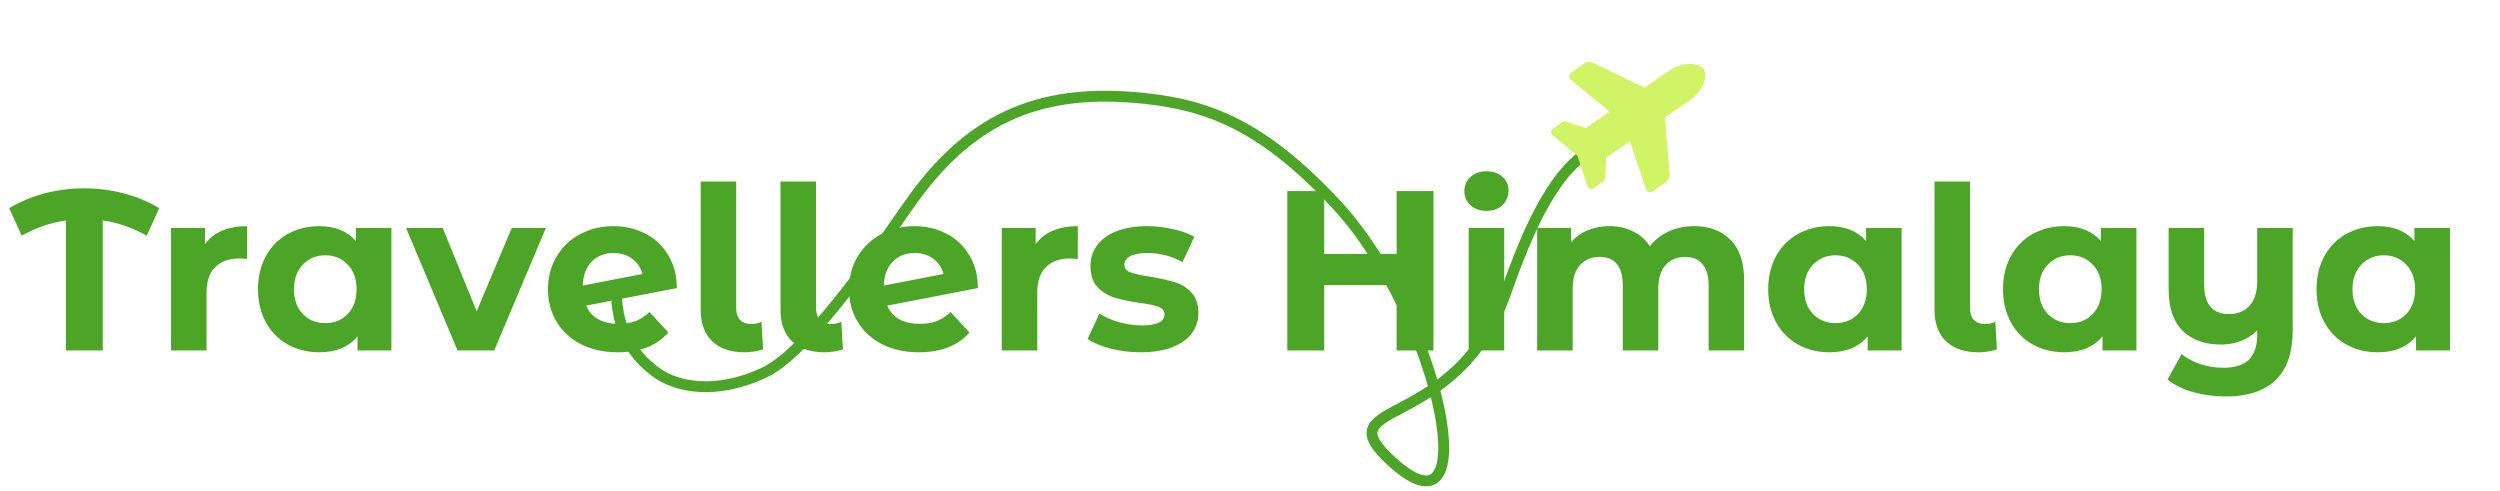 <svg width="214" height="42" viewBox="0 0 214 42" fill="none" xmlns="http://www.w3.org/2000/svg">
<path d="M52.768 25.36C52.902 27.986 53.889 30.253 56.26 31.936C57.866 33.076 61.149 33.857 65.339 31.936C69.529 30.016 76.218 19.711 78.2 16.98C83.438 9.764 89.475 7.519 97.987 8.425C103.458 9.007 108.097 10.759 114.341 17.446C123.361 27.106 127.493 47.65 118.764 39.153C113.657 34.183 124.7 36.941 128.89 25.069C130.816 19.612 133.197 14.011 136.921 12.498" stroke="#4DA528" stroke-width="0.931"/>
<path d="M143.087 5.911C143.766 5.445 145.343 5.209 145.821 5.904C146.312 6.619 145.512 7.987 144.833 8.453L142.517 10.044L142.92 14.908C142.942 15.182 142.816 15.45 142.588 15.607L141.472 16.373C141.261 16.518 140.969 16.42 140.888 16.178L139.522 12.101L137.479 13.504L137.406 15.237C137.401 15.358 137.339 15.47 137.239 15.539L136.406 16.111C136.252 16.217 136.041 16.178 135.924 16.007C135.919 15.999 135.904 15.971 135.894 15.94L135.017 13.324L132.89 11.567C132.866 11.546 132.844 11.523 132.826 11.497C132.721 11.344 132.76 11.133 132.914 11.027L133.748 10.455C133.848 10.386 133.975 10.369 134.089 10.407L135.733 10.962L137.776 9.559L134.461 6.82C134.263 6.657 134.278 6.35 134.488 6.205L135.604 5.439C135.833 5.282 136.127 5.259 136.376 5.38L140.771 7.502L143.087 5.911V5.911Z" fill="#D1F366"/>
<path d="M12.558 20.177C11.388 19.501 10.134 19.066 8.796 18.871V30H5.639V18.871C4.3 19.066 3.04 19.501 1.858 20.177L0.786 17.819C1.721 17.26 2.735 16.838 3.826 16.552C4.917 16.266 6.041 16.123 7.198 16.123C8.367 16.123 9.498 16.266 10.589 16.552C11.694 16.838 12.707 17.26 13.63 17.819L12.558 20.177ZM17.546 20.898C17.91 20.391 18.397 20.008 19.007 19.748C19.631 19.488 20.346 19.358 21.151 19.358V22.165C20.814 22.139 20.586 22.126 20.469 22.126C19.599 22.126 18.916 22.373 18.423 22.867C17.929 23.347 17.682 24.075 17.682 25.049V30H14.642V19.514H17.546V20.898ZM33.505 19.514V30H30.602V28.792C29.848 29.701 28.756 30.156 27.327 30.156C26.34 30.156 25.443 29.935 24.638 29.493C23.845 29.052 23.221 28.421 22.767 27.603C22.312 26.784 22.084 25.836 22.084 24.757C22.084 23.679 22.312 22.73 22.767 21.912C23.221 21.093 23.845 20.463 24.638 20.021C25.443 19.579 26.34 19.358 27.327 19.358C28.666 19.358 29.712 19.781 30.465 20.625V19.514H33.505ZM27.853 27.661C28.62 27.661 29.257 27.401 29.763 26.882C30.27 26.349 30.523 25.641 30.523 24.757C30.523 23.874 30.27 23.172 29.763 22.652C29.257 22.119 28.62 21.853 27.853 21.853C27.074 21.853 26.431 22.119 25.924 22.652C25.417 23.172 25.164 23.874 25.164 24.757C25.164 25.641 25.417 26.349 25.924 26.882C26.431 27.401 27.074 27.661 27.853 27.661ZM46.728 19.514L42.304 30H39.166L34.761 19.514H37.899L40.803 26.648L43.805 19.514H46.728ZM52.965 27.72C53.511 27.72 53.992 27.642 54.407 27.486C54.836 27.317 55.232 27.057 55.596 26.706L57.214 28.46C56.226 29.591 54.784 30.156 52.887 30.156C51.705 30.156 50.659 29.928 49.749 29.474C48.84 29.006 48.138 28.363 47.644 27.544C47.151 26.726 46.904 25.797 46.904 24.757C46.904 23.731 47.144 22.808 47.625 21.99C48.118 21.158 48.788 20.515 49.632 20.06C50.49 19.592 51.451 19.358 52.517 19.358C53.517 19.358 54.427 19.573 55.245 20.002C56.064 20.417 56.714 21.028 57.194 21.834C57.688 22.626 57.935 23.568 57.935 24.66L50.178 26.16C50.399 26.68 50.743 27.07 51.211 27.33C51.692 27.59 52.276 27.72 52.965 27.72ZM52.517 21.658C51.75 21.658 51.127 21.905 50.646 22.399C50.165 22.893 49.912 23.575 49.886 24.445L54.992 23.451C54.849 22.906 54.557 22.47 54.115 22.145C53.673 21.821 53.141 21.658 52.517 21.658ZM63.74 30.156C62.558 30.156 61.635 29.844 60.973 29.22C60.31 28.584 59.979 27.687 59.979 26.531V15.538H63.019V26.355C63.019 26.797 63.13 27.142 63.35 27.388C63.584 27.622 63.909 27.739 64.325 27.739C64.481 27.739 64.637 27.72 64.793 27.681C64.962 27.642 65.092 27.596 65.183 27.544L65.319 29.902C64.812 30.072 64.286 30.156 63.74 30.156ZM70.573 30.156C69.391 30.156 68.468 29.844 67.806 29.22C67.143 28.584 66.812 27.687 66.812 26.531V15.538H69.852V26.355C69.852 26.797 69.963 27.142 70.183 27.388C70.417 27.622 70.742 27.739 71.158 27.739C71.314 27.739 71.47 27.72 71.626 27.681C71.795 27.642 71.924 27.596 72.016 27.544L72.152 29.902C71.645 30.072 71.119 30.156 70.573 30.156ZM78.736 27.72C79.282 27.72 79.763 27.642 80.178 27.486C80.607 27.317 81.003 27.057 81.367 26.706L82.985 28.46C81.997 29.591 80.555 30.156 78.658 30.156C77.476 30.156 76.43 29.928 75.52 29.474C74.611 29.006 73.909 28.363 73.415 27.544C72.921 26.726 72.675 25.797 72.675 24.757C72.675 23.731 72.915 22.808 73.396 21.99C73.889 21.158 74.559 20.515 75.403 20.06C76.261 19.592 77.222 19.358 78.288 19.358C79.288 19.358 80.198 19.573 81.016 20.002C81.835 20.417 82.485 21.028 82.965 21.834C83.459 22.626 83.706 23.568 83.706 24.66L75.949 26.16C76.17 26.68 76.514 27.07 76.982 27.33C77.463 27.59 78.047 27.72 78.736 27.72ZM78.288 21.658C77.521 21.658 76.897 21.905 76.417 22.399C75.936 22.893 75.683 23.575 75.657 24.445L80.763 23.451C80.62 22.906 80.328 22.47 79.886 22.145C79.444 21.821 78.911 21.658 78.288 21.658ZM88.654 20.898C89.017 20.391 89.505 20.008 90.115 19.748C90.739 19.488 91.454 19.358 92.259 19.358V22.165C91.921 22.139 91.694 22.126 91.577 22.126C90.707 22.126 90.025 22.373 89.531 22.867C89.037 23.347 88.79 24.075 88.79 25.049V30H85.75V19.514H88.654V20.898ZM97.633 30.156C96.762 30.156 95.911 30.052 95.08 29.844C94.248 29.623 93.585 29.35 93.092 29.026L94.105 26.843C94.573 27.142 95.138 27.388 95.801 27.583C96.463 27.765 97.113 27.856 97.75 27.856C99.036 27.856 99.679 27.538 99.679 26.901C99.679 26.602 99.504 26.388 99.153 26.258C98.802 26.128 98.263 26.017 97.535 25.927C96.678 25.797 95.97 25.647 95.411 25.478C94.852 25.309 94.365 25.011 93.949 24.582C93.546 24.153 93.345 23.542 93.345 22.75C93.345 22.087 93.534 21.502 93.91 20.996C94.3 20.476 94.859 20.073 95.587 19.787C96.327 19.501 97.198 19.358 98.198 19.358C98.939 19.358 99.673 19.443 100.401 19.612C101.141 19.768 101.752 19.989 102.233 20.274L101.219 22.438C100.297 21.918 99.29 21.658 98.198 21.658C97.549 21.658 97.061 21.749 96.736 21.931C96.412 22.113 96.249 22.347 96.249 22.633C96.249 22.958 96.425 23.185 96.775 23.315C97.126 23.445 97.685 23.568 98.451 23.685C99.309 23.828 100.011 23.984 100.556 24.153C101.102 24.309 101.576 24.601 101.979 25.03C102.382 25.459 102.583 26.056 102.583 26.823C102.583 27.473 102.389 28.051 101.999 28.558C101.609 29.064 101.037 29.461 100.284 29.747C99.543 30.02 98.659 30.156 97.633 30.156ZM122.706 16.357V30H119.549V24.406H113.351V30H110.193V16.357H113.351V21.736H119.549V16.357H122.706ZM125.719 19.514H128.76V30H125.719V19.514ZM127.24 18.053C126.681 18.053 126.226 17.89 125.875 17.565C125.525 17.241 125.349 16.838 125.349 16.357C125.349 15.876 125.525 15.473 125.875 15.149C126.226 14.824 126.681 14.661 127.24 14.661C127.798 14.661 128.253 14.817 128.604 15.129C128.955 15.441 129.13 15.831 129.13 16.299C129.13 16.805 128.955 17.228 128.604 17.565C128.253 17.89 127.798 18.053 127.24 18.053ZM145.01 19.358C146.323 19.358 147.362 19.748 148.129 20.528C148.908 21.294 149.298 22.451 149.298 23.997V30H146.258V24.465C146.258 23.633 146.082 23.016 145.731 22.613C145.394 22.198 144.906 21.99 144.27 21.99C143.555 21.99 142.99 22.224 142.574 22.691C142.158 23.146 141.95 23.828 141.95 24.738V30H138.91V24.465C138.91 22.815 138.247 21.99 136.922 21.99C136.22 21.99 135.662 22.224 135.246 22.691C134.83 23.146 134.622 23.828 134.622 24.738V30H131.582V19.514H134.486V20.723C134.875 20.281 135.35 19.943 135.908 19.709C136.48 19.475 137.104 19.358 137.779 19.358C138.52 19.358 139.189 19.508 139.787 19.807C140.385 20.093 140.865 20.515 141.229 21.074C141.658 20.528 142.197 20.106 142.847 19.807C143.51 19.508 144.231 19.358 145.01 19.358ZM162.779 19.514V30H159.875V28.792C159.121 29.701 158.03 30.156 156.601 30.156C155.613 30.156 154.717 29.935 153.911 29.493C153.118 29.052 152.495 28.421 152.04 27.603C151.585 26.784 151.358 25.836 151.358 24.757C151.358 23.679 151.585 22.73 152.04 21.912C152.495 21.093 153.118 20.463 153.911 20.021C154.717 19.579 155.613 19.358 156.601 19.358C157.939 19.358 158.985 19.781 159.739 20.625V19.514H162.779ZM157.127 27.661C157.894 27.661 158.53 27.401 159.037 26.882C159.544 26.349 159.797 25.641 159.797 24.757C159.797 23.874 159.544 23.172 159.037 22.652C158.53 22.119 157.894 21.853 157.127 21.853C156.347 21.853 155.704 22.119 155.197 22.652C154.691 23.172 154.437 23.874 154.437 24.757C154.437 25.641 154.691 26.349 155.197 26.882C155.704 27.401 156.347 27.661 157.127 27.661ZM169.356 30.156C168.173 30.156 167.251 29.844 166.588 29.22C165.925 28.584 165.594 27.687 165.594 26.531V15.538H168.634V26.355C168.634 26.797 168.745 27.142 168.966 27.388C169.2 27.622 169.524 27.739 169.94 27.739C170.096 27.739 170.252 27.72 170.408 27.681C170.577 27.642 170.707 27.596 170.798 27.544L170.934 29.902C170.427 30.072 169.901 30.156 169.356 30.156ZM182.878 19.514V30H179.974V28.792C179.22 29.701 178.129 30.156 176.7 30.156C175.712 30.156 174.816 29.935 174.01 29.493C173.218 29.052 172.594 28.421 172.139 27.603C171.684 26.784 171.457 25.836 171.457 24.757C171.457 23.679 171.684 22.73 172.139 21.912C172.594 21.093 173.218 20.463 174.01 20.021C174.816 19.579 175.712 19.358 176.7 19.358C178.038 19.358 179.084 19.781 179.838 20.625V19.514H182.878ZM177.226 27.661C177.993 27.661 178.629 27.401 179.136 26.882C179.643 26.349 179.896 25.641 179.896 24.757C179.896 23.874 179.643 23.172 179.136 22.652C178.629 22.119 177.993 21.853 177.226 21.853C176.446 21.853 175.803 22.119 175.296 22.652C174.79 23.172 174.536 23.874 174.536 24.757C174.536 25.641 174.79 26.349 175.296 26.882C175.803 27.401 176.446 27.661 177.226 27.661ZM196.257 19.514V28.246C196.257 30.169 195.769 31.598 194.795 32.534C193.82 33.469 192.404 33.937 190.546 33.937C189.559 33.937 188.623 33.813 187.739 33.567C186.869 33.32 186.135 32.962 185.537 32.495L186.745 30.312C187.187 30.676 187.726 30.962 188.363 31.169C189 31.377 189.643 31.481 190.293 31.481C191.306 31.481 192.047 31.247 192.515 30.78C192.982 30.312 193.216 29.597 193.216 28.636V28.285C192.826 28.675 192.365 28.974 191.832 29.181C191.3 29.389 190.728 29.493 190.117 29.493C188.74 29.493 187.649 29.104 186.843 28.324C186.037 27.531 185.635 26.349 185.635 24.777V19.514H188.675V24.328C188.675 26.03 189.383 26.882 190.799 26.882C191.527 26.882 192.112 26.648 192.554 26.18C192.995 25.699 193.216 24.991 193.216 24.055V19.514H196.257ZM209.715 19.514V30H206.811V28.792C206.057 29.701 204.966 30.156 203.537 30.156C202.549 30.156 201.653 29.935 200.847 29.493C200.054 29.052 199.431 28.421 198.976 27.603C198.521 26.784 198.294 25.836 198.294 24.757C198.294 23.679 198.521 22.73 198.976 21.912C199.431 21.093 200.054 20.463 200.847 20.021C201.653 19.579 202.549 19.358 203.537 19.358C204.875 19.358 205.921 19.781 206.674 20.625V19.514H209.715ZM204.063 27.661C204.829 27.661 205.466 27.401 205.973 26.882C206.48 26.349 206.733 25.641 206.733 24.757C206.733 23.874 206.48 23.172 205.973 22.652C205.466 22.119 204.829 21.853 204.063 21.853C203.283 21.853 202.64 22.119 202.133 22.652C201.627 23.172 201.373 23.874 201.373 24.757C201.373 25.641 201.627 26.349 202.133 26.882C202.64 27.401 203.283 27.661 204.063 27.661Z" fill="#4DA528"/>
</svg>
